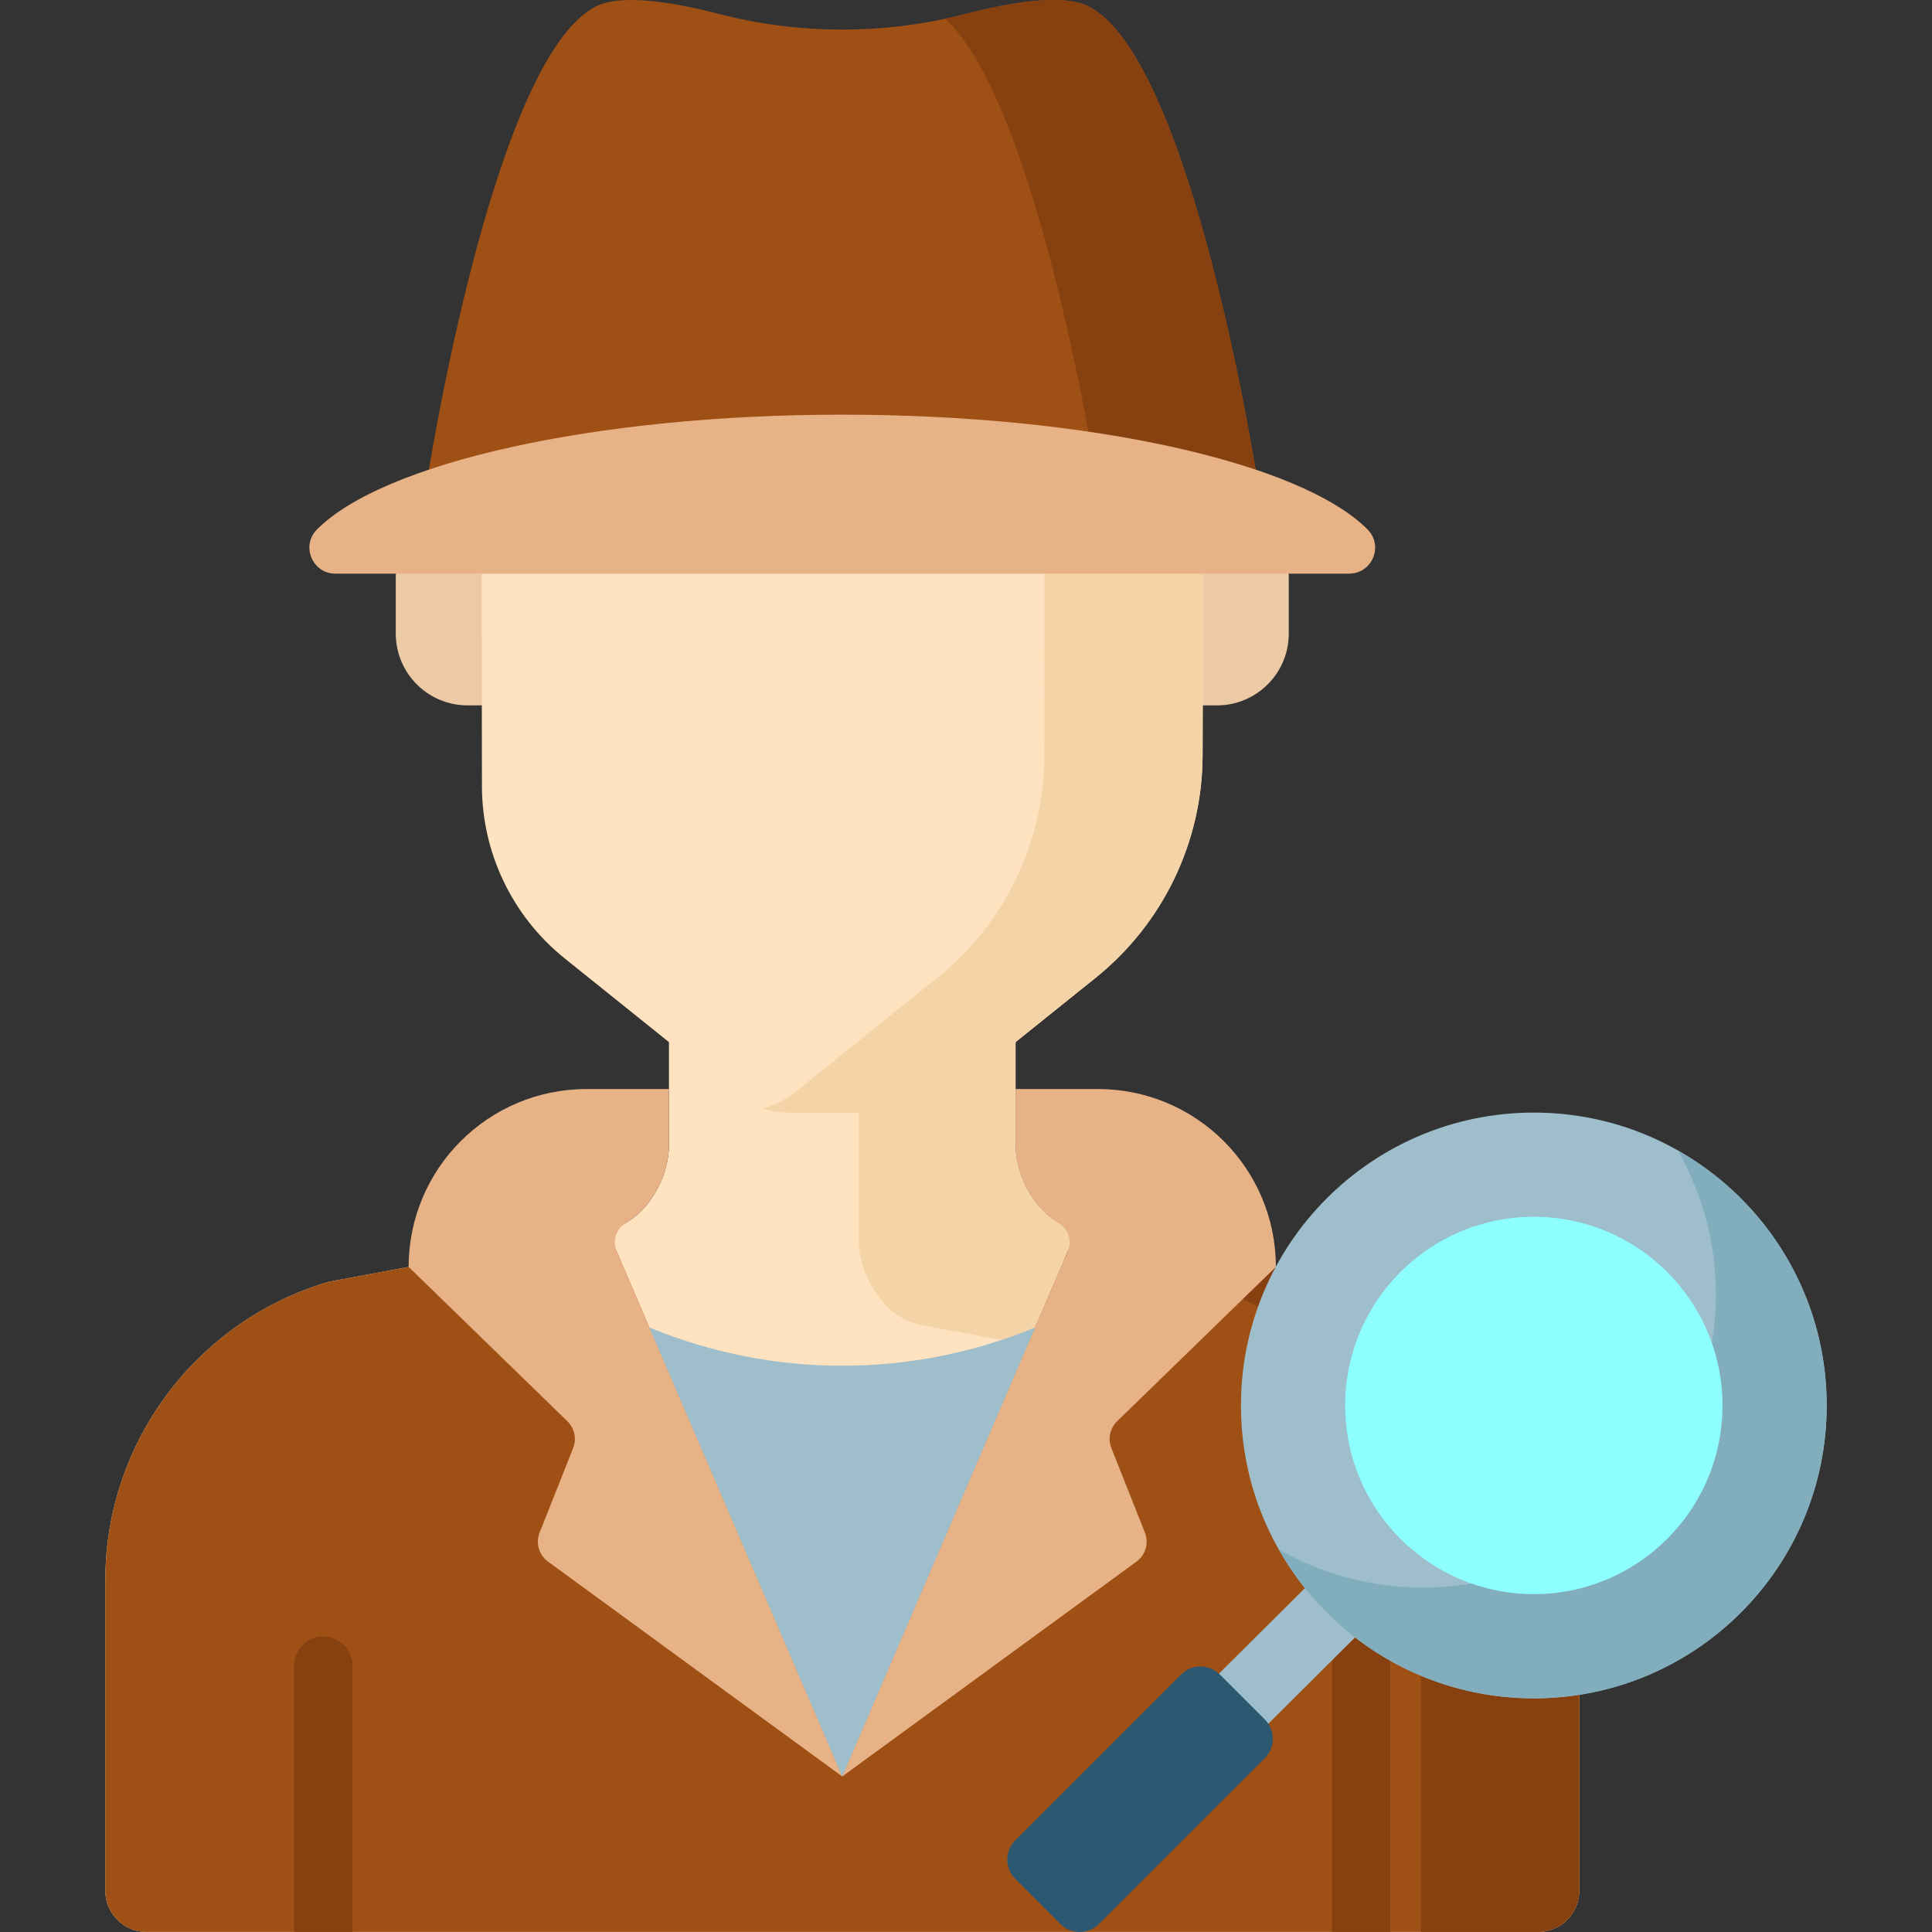<?xml version="1.0" encoding="iso-8859-1"?>
<!-- Generator: Adobe Illustrator 19.0.0, SVG Export Plug-In . SVG Version: 6.00 Build 0)  -->
<svg version="1.1" id="Capa_1" xmlns="http://www.w3.org/2000/svg" xmlns:xlink="http://www.w3.org/1999/xlink" x="0px" y="0px"
	 viewBox="0 0 512 512" style="enable-background:new 0 0 512 512;" xml:space="preserve">
<rect x="0" y="0" width="512" height="512" fill="#333333" stroke="none"/>
<g>
	<path style="fill:#EDCAA6;" d="M123.907,134.213c-10.508,0-19.026,8.519-19.026,19.026v14.667c0,10.508,8.518,19.026,19.026,19.026
		h8.928l-0.026-52.72L123.907,134.213L123.907,134.213z"/>
	<path style="fill:#EDCAA6;" d="M341.536,167.907V153.24c0-10.508-8.518-19.026-19.026-19.026h-7.872l-0.026,52.72h7.898
		C333.017,186.933,341.536,178.414,341.536,167.907z"/>
</g>
<path style="fill:#FFE2C0;" d="M359.271,339.671l-73.84-13.716c-9.478-1.905-16.297-12.9-16.297-22.568v-43.082h-45.926h-0.001
	h-45.926v43.082c0,9.668-6.819,20.663-16.297,22.568l-73.84,13.716c-35.122,10.341-59.236,42.58-59.236,79.192v82.211
	c0,6.023,4.882,10.905,10.905,10.905h368.789c6.023,0,10.905-4.882,10.905-10.905v-82.211
	C418.507,382.251,394.393,350.012,359.271,339.671z"/>
<path style="fill:#F4D3A6;" d="M359.271,339.671l-73.84-13.716c-9.478-1.905-16.297-12.9-16.297-22.568v-43.082h-41.549v68.229
	c0,9.668,6.819,20.663,16.297,22.568l73.84,13.716c35.122,10.341,59.236,42.579,59.236,79.192v67.969h30.644
	c6.023,0,10.905-4.882,10.905-10.905v-82.211C418.507,382.25,394.393,350.012,359.271,339.671z"/>
<polygon style="fill:#EDEDED;" points="216.999,480.989 216.999,480.99 216.999,480.99 "/>
<path style="fill:#FFE2C0;" d="M318.758,125.533v-18.286c0-25.819-10.6-50.838-30.165-67.685
	c-15.339-13.208-36.902-24.737-65.385-25.055c-28.483,0.318-50.045,11.846-65.385,25.055
	c-19.565,16.847-30.165,41.865-30.165,67.685v18.286v8.68l0.026,52.72c0.008,0.396,0.019,10.126,0.033,21.399
	c0.021,17.747,8.082,34.535,21.921,45.646l44.154,35.448c4.371,3.509,9.809,5.422,15.415,5.422h28.002
	c5.607,0,11.044-1.912,15.415-5.423c8.588-6.897,23.956-19.239,37.706-30.281c17.904-14.378,28.334-36.087,28.373-59.05
	c0.012-7.317,0.024-12.891,0.03-13.162l0.026-52.72L318.758,125.533L318.758,125.533z"/>
<path style="fill:#F4D3A6;" d="M288.593,39.562c-15.339-13.208-36.902-24.737-65.385-25.055c-7.459,0.083-14.439,0.941-20.961,2.391
	c18.383,4.086,33.1,12.914,44.422,22.663c19.565,16.847,30.165,41.865,30.165,67.685v18.286v8.68l-0.026,52.72
	c-0.006,0.271-0.017,5.846-0.029,13.162c-0.039,22.963-10.469,44.672-28.373,59.05c-13.75,11.042-29.118,23.384-37.706,30.281
	c-2.521,2.025-5.403,3.498-8.461,4.399c2.247,0.667,4.59,1.024,6.967,1.024h28.002c5.607,0,11.044-1.912,15.415-5.423
	c8.588-6.897,23.956-19.239,37.706-30.281c17.904-14.378,28.334-36.087,28.373-59.05c0.012-7.317,0.024-12.891,0.029-13.162
	l0.026-52.72v-8.68v-18.286C318.758,81.427,308.158,56.408,288.593,39.562z"/>
<path style="fill:#9E5015;" d="M288.561,1.732c-6.579-3.386-19.997-1.322-33.003,2.037c-20.994,5.422-43.707,5.422-64.7,0
	c-13.007-3.359-26.424-5.423-33.003-2.037C130.403,15.86,113.18,127.407,113.18,127.407h220.058
	C333.237,127.407,316.014,15.86,288.561,1.732z"/>
<path style="fill:#87400F;" d="M288.561,1.732c-6.579-3.386-19.997-1.322-33.003,2.037c-1.684,0.435-3.382,0.822-5.087,1.187
	c24.841,22.935,40.21,122.45,40.21,122.45h42.555C333.237,127.407,316.014,15.86,288.561,1.732z"/>
<path style="fill:#E8B287;" d="M223.208,109.892c-66.062,0-121.797,12.859-139.222,30.441c-4.291,4.33-1.2,11.691,4.896,11.691
	h268.653c6.096,0,9.187-7.362,4.896-11.691C345.005,122.751,289.27,109.892,223.208,109.892z"/>
<path style="fill:#9E5015;" d="M359.271,339.671l-73.84-13.716l-62.223,144.829l-62.223-144.829l-73.84,13.716
	c-35.122,10.341-59.236,42.58-59.236,79.192v82.211c0,6.023,4.882,10.905,10.905,10.905h368.789c6.023,0,10.905-4.882,10.905-10.905
	v-82.211C418.507,382.251,394.393,350.012,359.271,339.671z"/>
<path style="fill:#87400F;" d="M359.271,339.671l-73.84-13.716l-3.1,7.214l35.001,6.502c35.122,10.341,59.236,42.58,59.236,79.192
	v93.115h31.033c6.023,0,10.905-4.882,10.905-10.905v-82.211C418.507,382.25,394.392,350.012,359.271,339.671z"/>
<g>
	<path style="fill:#E8B287;" d="M223.208,470.784l-59.761-139.097c-1.197-2.785-0.203-6.086,2.418-7.609
		c6.852-3.981,11.417-12.78,11.417-20.69V288.61h-21.855c-26.03,0-47.132,21.102-47.132,47.132l42.077,40.912
		c1.895,1.842,2.494,4.643,1.52,7.1l-8.885,22.393c-1.099,2.771-0.186,5.934,2.222,7.692L223.208,470.784z"/>
	<path style="fill:#E8B287;" d="M223.208,470.784l59.761-139.097c1.197-2.785,0.203-6.086-2.418-7.609
		c-6.852-3.981-11.417-12.78-11.417-20.69V288.61h21.855c26.03,0,47.132,21.102,47.132,47.132l-42.077,40.912
		c-1.895,1.842-2.494,4.643-1.52,7.1l8.885,22.393c1.099,2.771,0.186,5.934-2.222,7.692L223.208,470.784z"/>
</g>
<path style="fill:#9EBECC;" d="M172.085,351.792l51.123,118.992l51.123-118.992l0,0C241.59,365.316,204.825,365.316,172.085,351.792
	L172.085,351.792z"/>
<g>
	<path style="fill:#87400F;" d="M85.685,433.688c-4.267,0-7.726,3.459-7.726,7.726v70.564h15.452v-70.564
		C93.411,437.147,89.952,433.688,85.685,433.688z"/>
	<path style="fill:#87400F;" d="M360.731,433.688c-4.267,0-7.726,3.459-7.726,7.726v70.564h15.452v-70.564
		C368.457,437.147,364.998,433.688,360.731,433.688z"/>
</g>
<g>
	<polygon style="fill:#9EBECC;" points="331.804,461.092 318.627,447.914 351.936,414.777 365.114,427.954 	"/>
	<path style="fill:#9EBECC;" d="M406.478,450.076c42.865,0,77.614-34.749,77.614-77.614s-34.749-77.614-77.614-77.614
		s-77.614,34.749-77.614,77.614C328.864,415.327,363.613,450.076,406.478,450.076z"/>
</g>
<path style="fill:#82ADBC;" d="M444.674,304.907c6.392,11.279,10.058,24.306,10.058,38.196c0,42.865-34.749,77.614-77.614,77.614
	c-13.89,0-26.917-3.667-38.196-10.058c13.332,23.529,38.581,39.417,67.555,39.417c42.865,0,77.614-34.749,77.614-77.614
	C484.091,343.488,468.203,318.239,444.674,304.907z"/>
<path style="fill:#8DFFFF;" d="M406.478,422.458c27.612,0,49.996-22.384,49.996-49.996s-22.384-49.996-49.996-49.996
	s-49.996,22.384-49.996,49.996C356.481,400.074,378.865,422.458,406.478,422.458z"/>
<path style="fill:#2D5872;" d="M280.998,509.879l-11.937-11.937c-2.828-2.828-2.828-7.414,0-10.243l43.952-43.952
	c2.828-2.828,7.414-2.828,10.243,0l11.937,11.937c2.828,2.828,2.828,7.414,0,10.243l-43.952,43.952
	C288.412,512.707,283.827,512.707,280.998,509.879z"/>
<g>
</g>
<g>
</g>
<g>
</g>
<g>
</g>
<g>
</g>
<g>
</g>
<g>
</g>
<g>
</g>
<g>
</g>
<g>
</g>
<g>
</g>
<g>
</g>
<g>
</g>
<g>
</g>
<g>
</g>
</svg>
